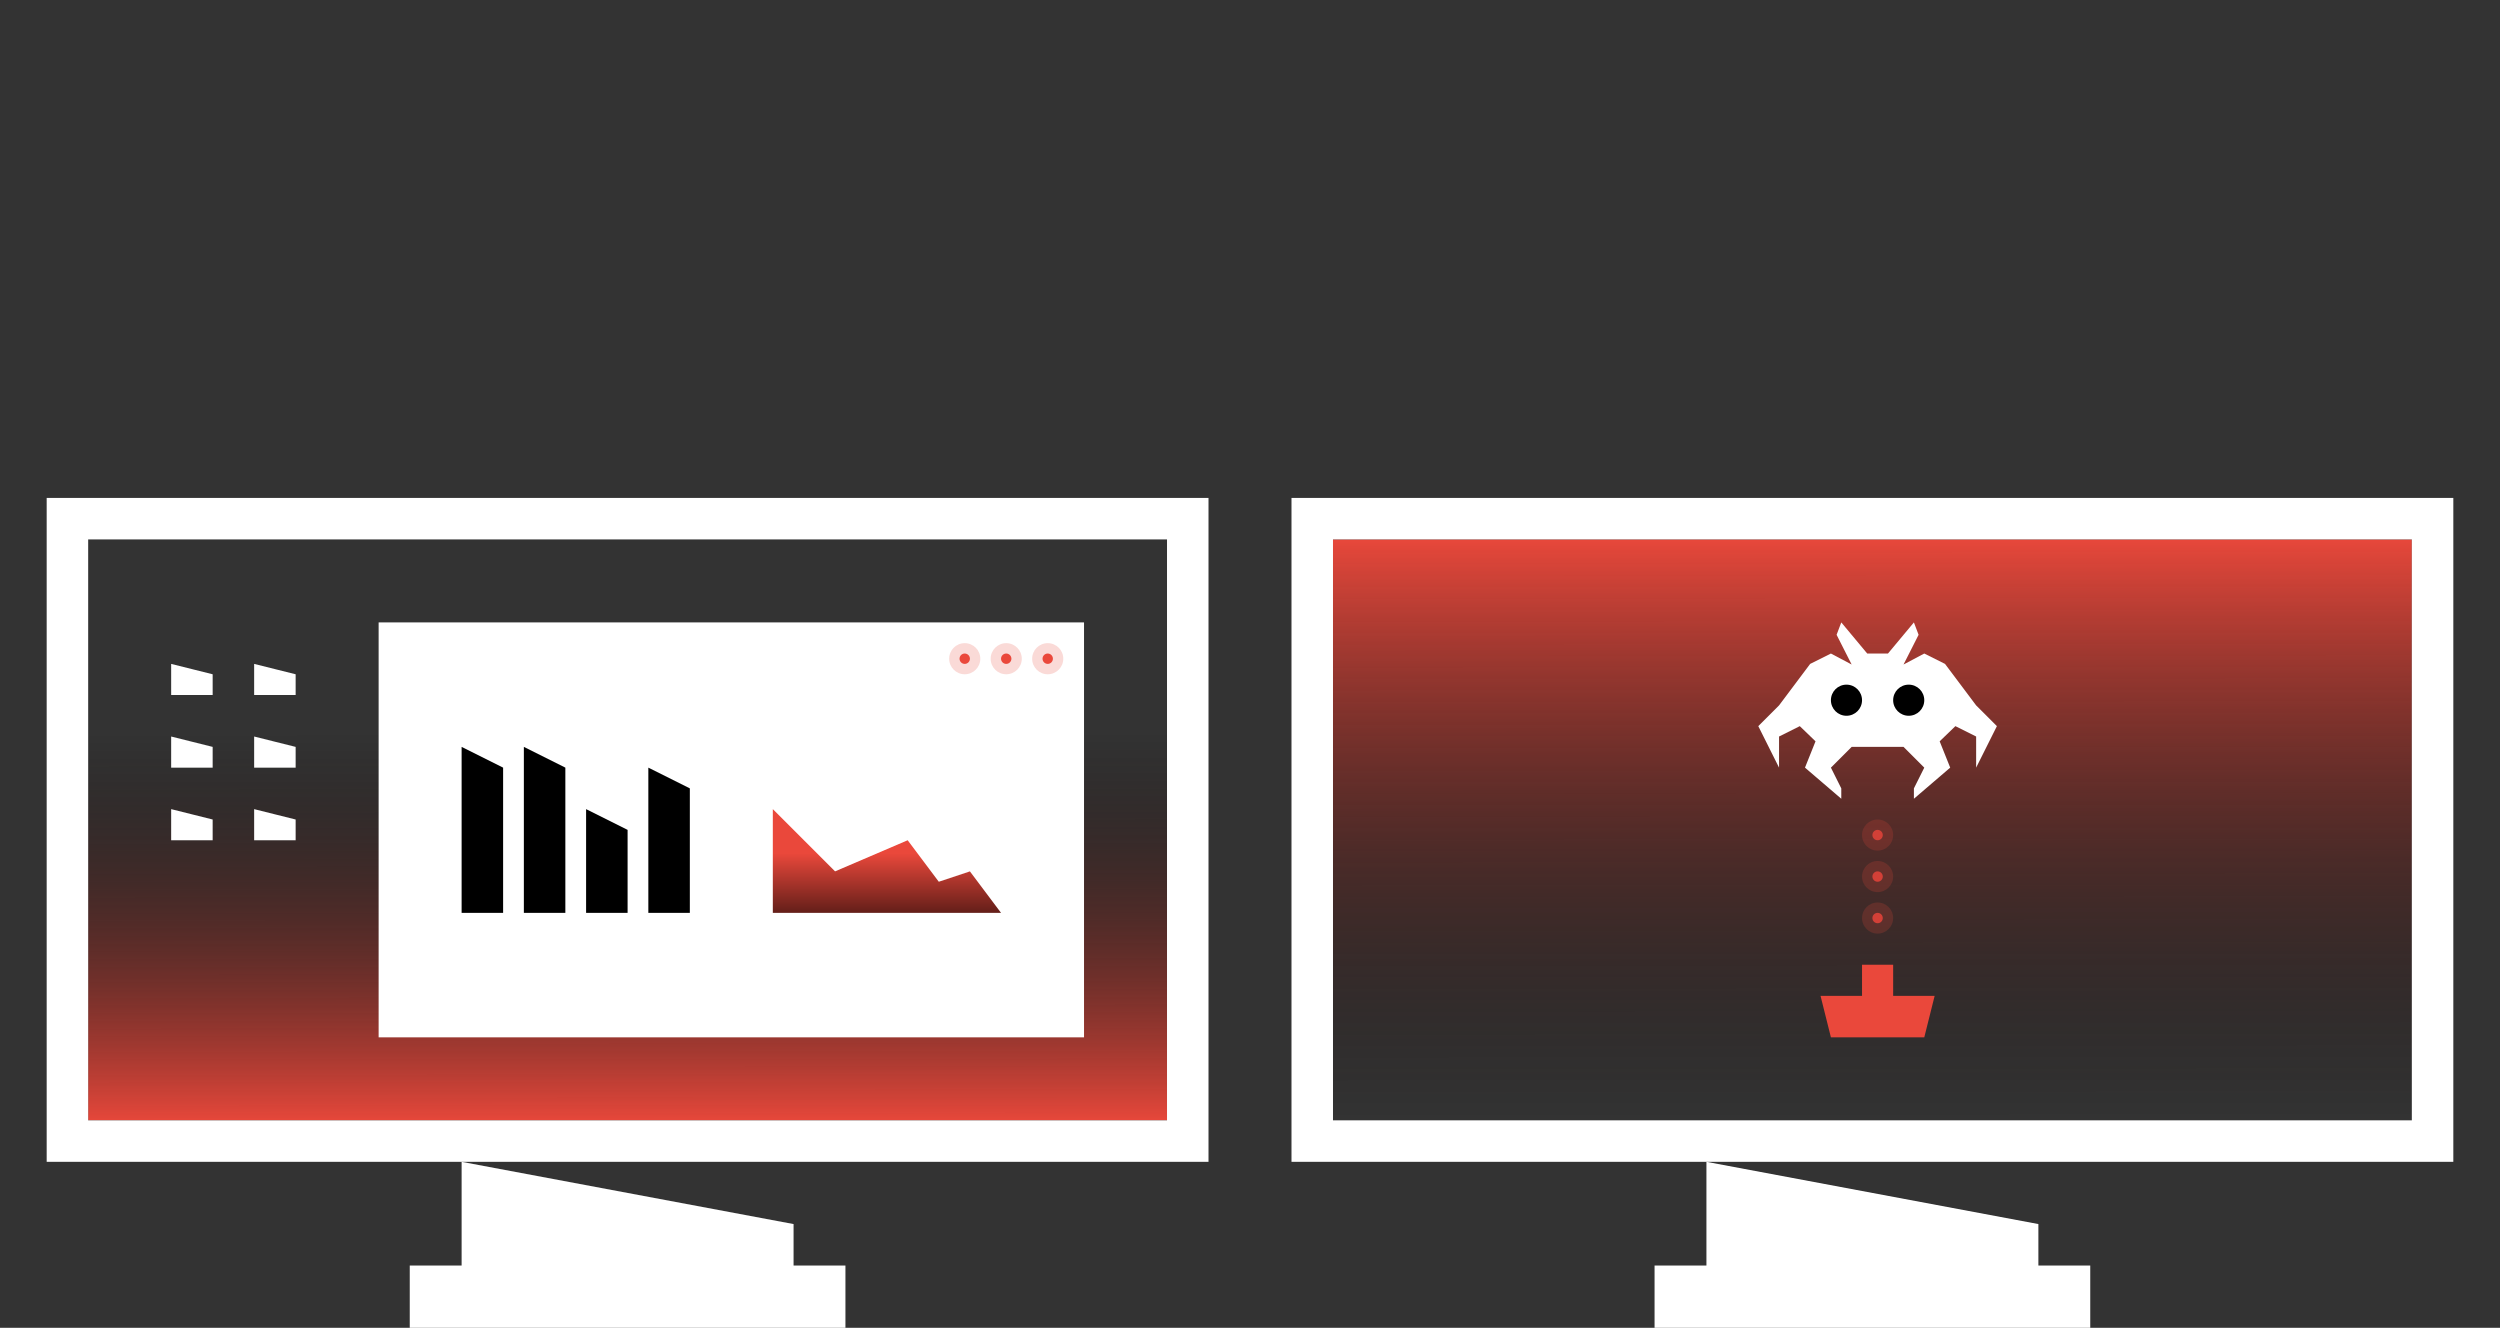 <svg width="241" height="128" viewBox="0 0 241 128" fill="none" xmlns="http://www.w3.org/2000/svg">
<rect x="0" y="0" width="241" height="128" fill="#333333" stroke="none"/>
<path d="M196.5 122V118L164.5 112V122H159.5V128H201.5V122H196.5Z" fill="white"/>
<path d="M232.5 52H128.5V108H232.5V52Z" fill="url(#paint0_linear_524_4849)"/>
<path d="M175.5 96H179.5V93H182.5V96H186.5L185.5 100H176.5L175.5 96Z" fill="#EA483B"/>
<path opacity="0.2" d="M181 90C181.828 90 182.5 89.328 182.5 88.5C182.5 87.672 181.828 87 181 87C180.172 87 179.5 87.672 179.5 88.5C179.5 89.328 180.172 90 181 90Z" fill="#EA483B"/>
<path d="M181 89C181.276 89 181.5 88.776 181.5 88.5C181.5 88.224 181.276 88 181 88C180.724 88 180.5 88.224 180.5 88.5C180.5 88.776 180.724 89 181 89Z" fill="#D34037"/>
<path opacity="0.2" d="M181 86C181.828 86 182.5 85.328 182.5 84.5C182.5 83.672 181.828 83 181 83C180.172 83 179.5 83.672 179.5 84.5C179.5 85.328 180.172 86 181 86Z" fill="#EA483B"/>
<path d="M181 85C181.276 85 181.5 84.776 181.5 84.5C181.5 84.224 181.276 84 181 84C180.724 84 180.5 84.224 180.5 84.5C180.5 84.776 180.724 85 181 85Z" fill="#D34037"/>
<path opacity="0.2" d="M181 82C181.828 82 182.5 81.328 182.5 80.5C182.5 79.672 181.828 79 181 79C180.172 79 179.5 79.672 179.5 80.5C179.5 81.328 180.172 82 181 82Z" fill="#EA483B"/>
<path d="M181 81C181.276 81 181.5 80.776 181.5 80.5C181.5 80.224 181.276 80 181 80C180.724 80 180.5 80.224 180.5 80.5C180.5 80.776 180.724 81 181 81Z" fill="#D34037"/>
<path fill-rule="evenodd" clip-rule="evenodd" d="M174 74L177.5 77V76L176.5 74L178.5 72H181H183.5L185.5 74L184.5 76V77L188 74L186.984 71.463L188.5 70L190.5 71V74L192.5 70L190.5 68L187.5 64L185.5 63L183.5 64.06L184.952 61.194L184.5 60L182 63H181H180L177.5 60L177.048 61.194L178.5 64.06L176.5 63L174.5 64L171.5 68L169.5 70L171.5 74V71L173.5 70L175.016 71.463L174 74Z" fill="white"/>
<circle cx="184" cy="67.5" r="1.5" fill="black"/>
<circle cx="178" cy="67.5" r="1.5" fill="black"/>
<path d="M126.5 50H234.5V110H126.5V50Z" stroke="white" stroke-width="4"/>
<path d="M76.5 122V118L44.5 112V122H39.5V128H81.5V122H76.5Z" fill="white"/>
<path d="M8.5 108L112.5 108L112.5 52L8.5 52L8.5 108Z" fill="url(#paint1_linear_524_4849)"/>
<path fill-rule="evenodd" clip-rule="evenodd" d="M18.5 64.5L16.5 64V67H20.5V65L18.5 64.5ZM18.5 71.5L16.5 71V74H20.5V72L18.5 71.5ZM16.5 78L18.5 78.5L20.5 79V81H16.5V78ZM26.5 64.5L24.5 64V67H28.5V65L26.5 64.5ZM24.5 71L26.5 71.5L28.5 72V74H24.5V71ZM26.5 78.5L24.5 78V81H28.5V79L26.5 78.5Z" fill="white"/>
<path d="M104.5 60H36.5V100H104.5V60Z" fill="white"/>
<path opacity="0.2" d="M99.5 63.5C99.5 64.328 100.172 65 101 65C101.828 65 102.5 64.328 102.5 63.5C102.5 62.672 101.828 62 101 62C100.172 62 99.5 62.672 99.5 63.5Z" fill="#EA483B"/>
<path d="M100.5 63.5C100.5 63.776 100.724 64 101 64C101.276 64 101.5 63.776 101.5 63.5C101.5 63.224 101.276 63 101 63C100.724 63 100.5 63.224 100.5 63.5Z" fill="#EA483B"/>
<path opacity="0.2" d="M95.5 63.5C95.5 64.328 96.172 65 97 65C97.828 65 98.5 64.328 98.5 63.5C98.5 62.672 97.828 62 97 62C96.172 62 95.5 62.672 95.5 63.5Z" fill="#EA483B"/>
<path d="M96.5 63.5C96.5 63.776 96.724 64 97 64C97.276 64 97.5 63.776 97.5 63.5C97.5 63.224 97.276 63 97 63C96.724 63 96.5 63.224 96.5 63.5Z" fill="#EA483B"/>
<path opacity="0.2" d="M91.5 63.5C91.5 64.328 92.172 65 93 65C93.828 65 94.5 64.328 94.5 63.5C94.5 62.672 93.828 62 93 62C92.172 62 91.5 62.672 91.5 63.5Z" fill="#EA483B"/>
<path d="M92.5 63.5C92.5 63.776 92.724 64 93 64C93.276 64 93.5 63.776 93.5 63.5C93.5 63.224 93.276 63 93 63C92.724 63 92.5 63.224 92.5 63.5Z" fill="#EA483B"/>
<path fill-rule="evenodd" clip-rule="evenodd" d="M48.5 74L44.5 72V88H48.5V74ZM66.5 76L62.5 74V88H66.5V76ZM56.5 78L60.5 80V88H56.5V78ZM54.5 74L50.5 72V88H54.5V74Z" fill="black"/>
<path d="M74.5 88H96.5L93.5 84L90.5 85L87.5 81L80.5 84L74.5 78V88Z" fill="url(#paint2_linear_524_4849)"/>
<path d="M6.5 50H114.5V110H6.5V50Z" stroke="white" stroke-width="4"/>
<defs>
<linearGradient id="paint0_linear_524_4849" x1="180.5" y1="108" x2="180.465" y2="51.606" gradientUnits="userSpaceOnUse">
<stop stop-opacity="0"/>
<stop offset="1" stop-color="#EA483B"/>
</linearGradient>
<linearGradient id="paint1_linear_524_4849" x1="60.5" y1="70.5" x2="60.535" y2="108.394" gradientUnits="userSpaceOnUse">
<stop stop-opacity="0"/>
<stop offset="1" stop-color="#EA483B"/>
</linearGradient>
<linearGradient id="paint2_linear_524_4849" x1="85.5" y1="92.257" x2="85.5" y2="82.257" gradientUnits="userSpaceOnUse">
<stop/>
<stop offset="1" stop-color="#EA483B"/>
</linearGradient>
</defs>
</svg>
